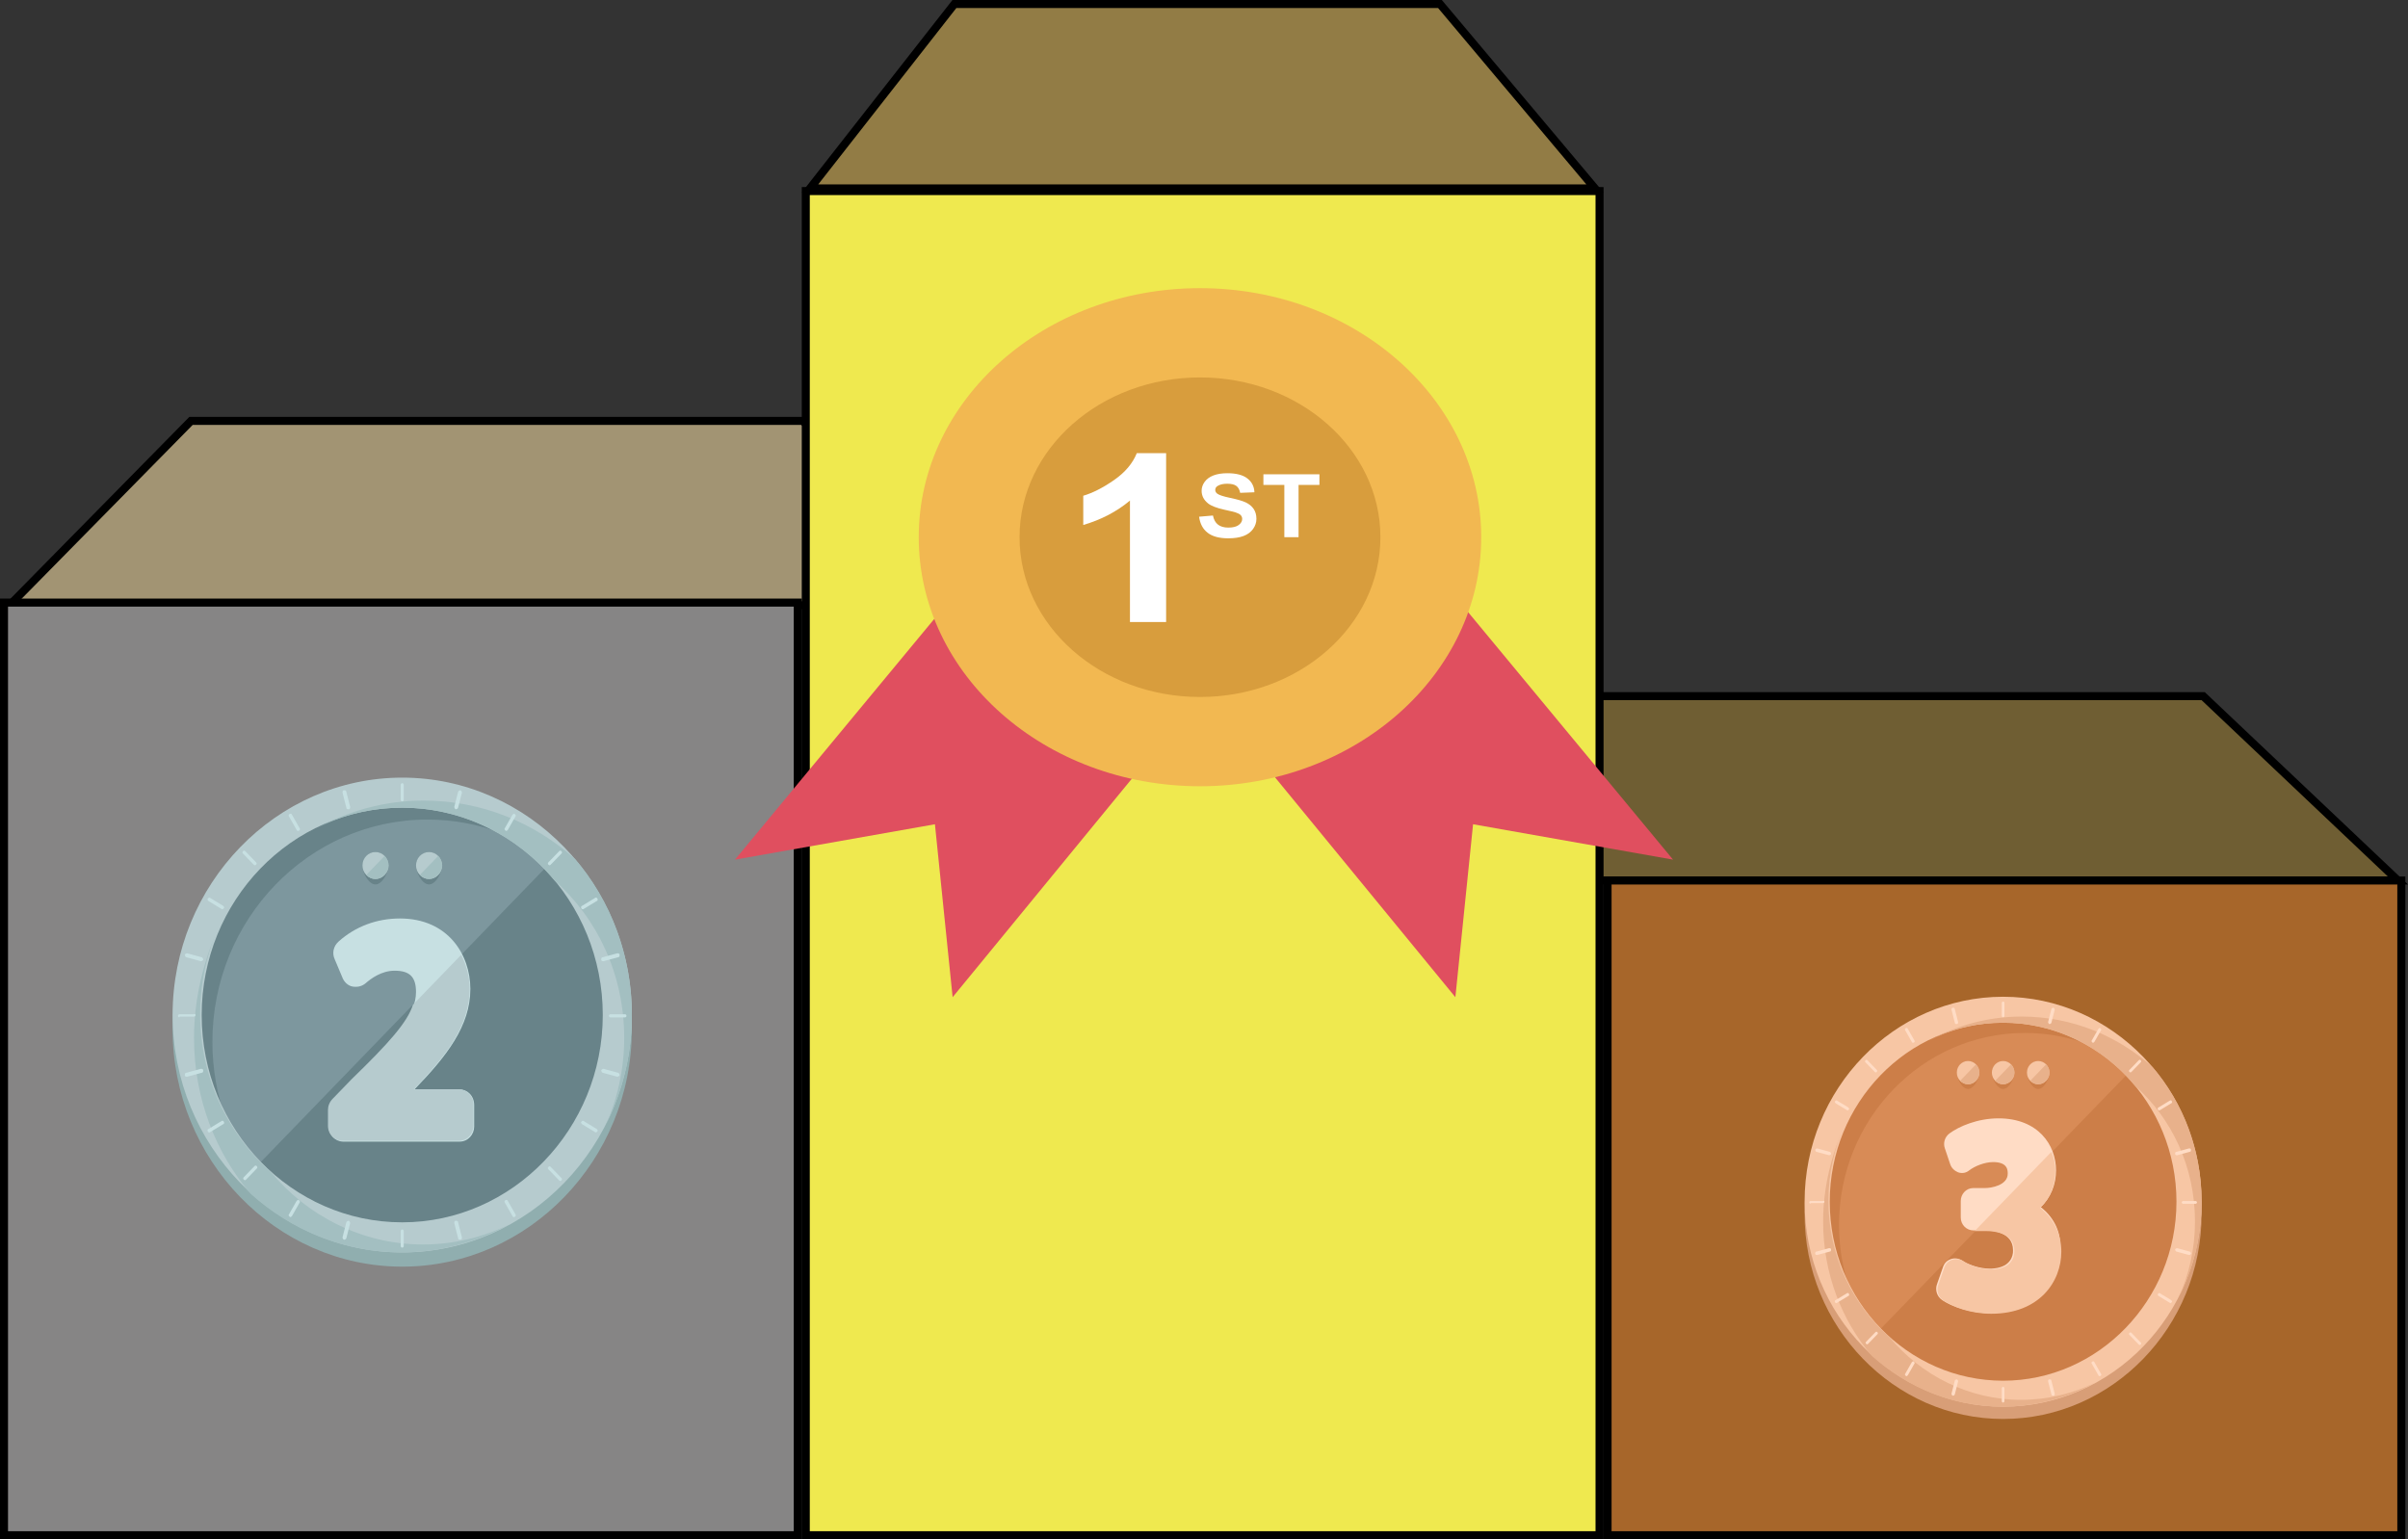 <svg width="901" height="576" viewBox="0 0 901 576" fill="none" xmlns="http://www.w3.org/2000/svg">
<rect x="0" y="0" width="901" height="576" fill="#333333" stroke="none"/>
<path d="M3.58 226.5L71.478 157.5H300.353L373.234 226.5H3.58Z" fill="#A29473" stroke="black" stroke-width="3"/>
<path d="M527.58 329.5L595.478 260.5H824.353L897.234 329.5H527.58Z" fill="#6F5E33" stroke="black" stroke-width="3"/>
<rect x="301.5" y="71.5" width="297" height="503" fill="#EFE94F" stroke="black" stroke-width="3"/>
<rect x="1.5" y="225.5" width="297" height="349" fill="#868585" stroke="black" stroke-width="3"/>
<rect x="601.5" y="329.5" width="297" height="245" fill="#A7662A" stroke="black" stroke-width="3"/>
<g clip-path="url(#clip0_2_110)">
<path d="M354.138 226.096L275 321.688L349.821 308.449L356.445 373.165L428.971 284.736" fill="#E04F5F"/>
<path d="M546.862 226.096L626 321.688L551.179 308.449L544.555 373.165L472.029 284.736" fill="#E04F5F"/>
<path d="M448.998 294.23C507.117 294.23 554.231 252.504 554.231 201.032C554.231 149.561 507.117 107.835 448.998 107.835C390.879 107.835 343.764 149.561 343.764 201.032C343.764 252.504 390.879 294.23 448.998 294.23Z" fill="#F2B851"/>
<path d="M448.998 260.822C486.282 260.822 516.508 234.053 516.508 201.032C516.508 168.011 486.282 141.242 448.998 141.242C411.713 141.242 381.488 168.011 381.488 201.032C381.488 234.053 411.713 260.822 448.998 260.822Z" fill="#D89D3D"/>
<path d="M436.328 232.773H422.796V187.319C417.863 191.443 412.031 194.492 405.324 196.454V185.515C408.849 184.481 412.682 182.53 416.834 179.65C420.974 176.781 423.813 173.416 425.351 169.587H436.328V232.773Z" fill="white"/>
<path d="M448.666 193.363L453.848 192.92C454.155 194.471 454.794 195.61 455.752 196.338C456.699 197.066 457.988 197.435 459.609 197.435C461.336 197.435 462.625 197.108 463.489 196.465C464.352 195.821 464.79 195.062 464.79 194.197C464.79 193.638 464.601 193.163 464.234 192.773C463.879 192.382 463.228 192.045 462.318 191.749C461.691 191.559 460.271 191.211 458.059 190.726C455.208 190.093 453.197 189.313 452.038 188.395C450.417 187.097 449.613 185.526 449.613 183.659C449.613 182.456 449.991 181.338 450.76 180.293C451.529 179.249 452.617 178.458 454.049 177.909C455.48 177.361 457.219 177.087 459.242 177.087C462.554 177.087 465.05 177.741 466.718 179.028C468.398 180.325 469.285 182.055 469.368 184.218L464.033 184.429C463.808 183.215 463.311 182.35 462.566 181.813C461.821 181.275 460.697 181.021 459.195 181.021C457.645 181.021 456.438 181.306 455.551 181.876C454.983 182.245 454.711 182.73 454.711 183.342C454.711 183.901 454.971 184.376 455.504 184.766C456.178 185.272 457.799 185.8 460.401 186.338C462.992 186.886 464.908 187.445 466.15 188.026C467.38 188.616 468.362 189.408 469.06 190.42C469.758 191.433 470.113 192.678 470.113 194.165C470.113 195.515 469.699 196.781 468.859 197.952C468.019 199.123 466.836 199.998 465.299 200.579C463.761 201.159 461.844 201.444 459.549 201.444C456.214 201.444 453.658 200.758 451.872 199.376C450.086 198.005 449.01 196 448.666 193.363Z" fill="white"/>
<path d="M480.558 201.022V181.464H472.727V177.488H493.689V181.464H485.882V201.022H480.558Z" fill="white"/>
</g>
<g clip-path="url(#clip1_2_110)">
<path d="M150.5 474C103.243 474 64.578 434.024 64.578 385.165C64.578 336.306 103.243 296.33 150.5 296.33C197.757 296.33 236.422 336.306 236.422 385.165C236.422 434.024 197.757 474 150.5 474Z" fill="#90AEAF"/>
<path d="M150.5 463.044C194.948 463.044 230.981 425.79 230.981 379.835C230.981 333.88 194.948 296.626 150.5 296.626C106.052 296.626 70.019 333.88 70.019 379.835C70.019 425.79 106.052 463.044 150.5 463.044Z" fill="#7D979E"/>
<path d="M79.471 389.903C79.471 344.005 115.558 306.694 159.951 306.694C179.714 306.694 197.757 314.097 211.791 326.238C197.184 308.175 175.131 296.626 150.5 296.626C106.107 296.626 70.019 333.937 70.019 379.835C70.019 405.301 81.189 428.102 98.66 443.5C86.631 428.99 79.471 410.335 79.471 389.903Z" fill="#688389"/>
<path d="M207.495 321.204C239 353.777 239 406.485 207.495 439.058C175.99 471.631 125.01 471.631 93.505 439.058" fill="#688389"/>
<path d="M150.5 468.67C103.243 468.67 64.578 428.694 64.578 379.835C64.578 330.976 103.243 291 150.5 291C197.757 291 236.422 330.976 236.422 379.835C236.422 428.694 197.757 468.67 150.5 468.67ZM150.5 302.252C108.971 302.252 75.461 337.194 75.461 379.835C75.461 422.772 109.257 457.417 150.5 457.417C191.743 457.417 225.539 422.476 225.539 379.835C225.539 337.194 192.029 302.252 150.5 302.252Z" fill="#B6CBCE"/>
<path d="M236.422 379.835C236.422 357.33 228.403 336.898 215.228 321.5C200.049 307.879 180.286 299.587 158.519 299.587C143.913 299.587 130.451 303.437 118.422 309.951C128.16 304.917 139.044 302.252 150.5 302.252C173.126 302.252 193.748 312.913 207.495 329.495C223.534 343.709 233.558 364.733 233.558 388.422C233.558 400.267 230.981 411.519 226.398 421.587C232.699 409.15 236.422 394.937 236.422 379.835Z" fill="#A3BFC1"/>
<path d="M72.597 388.422C72.597 410.927 80.617 431.359 93.791 446.757C108.971 460.379 128.733 468.67 150.214 468.67C164.82 468.67 178.282 464.82 190.311 458.306C180.573 463.044 169.689 465.709 158.233 465.709C135.607 465.709 114.985 455.049 101.238 438.466C85.199 424.252 74.888 403.228 74.888 379.539C74.888 367.694 77.466 356.442 82.049 346.374C76.32 359.107 72.597 373.32 72.597 388.422Z" fill="#A3BFC1"/>
<path d="M151.073 299.291C151.073 299.587 150.786 299.883 150.5 299.883C150.214 299.883 149.927 299.587 149.927 299.291V293.665C149.927 293.369 150.214 293.073 150.5 293.073C150.786 293.073 151.073 293.369 151.073 293.665V299.291Z" fill="#C7E0E2"/>
<path d="M151.073 466.301C151.073 466.597 150.786 466.893 150.5 466.893C150.214 466.893 149.927 466.597 149.927 466.301V460.675C149.927 460.379 150.214 460.083 150.5 460.083C150.786 460.083 151.073 460.379 151.073 460.675V466.301Z" fill="#C7E0E2"/>
<path d="M206.063 323.573C205.777 323.869 205.49 323.869 205.204 323.573C204.917 323.277 204.917 322.981 205.204 322.684L209.214 318.539C209.5 318.243 209.786 318.243 210.073 318.539C210.359 318.835 210.359 319.131 210.073 319.427L206.063 323.573Z" fill="#C7E0E2"/>
<path d="M92.073 441.427C91.786 441.723 91.5 441.723 91.214 441.427C90.927 441.131 90.927 440.835 91.214 440.539L95.223 436.393C95.51 436.097 95.796 436.097 96.082 436.393C96.369 436.689 96.369 436.985 96.082 437.282L92.073 441.427Z" fill="#C7E0E2"/>
<path d="M228.403 380.723C228.116 380.723 227.83 380.427 227.83 380.131C227.83 379.835 228.116 379.539 228.403 379.539H233.845C234.131 379.539 234.417 379.835 234.417 380.131C234.417 380.427 234.131 380.723 233.845 380.723H228.403Z" fill="#C7E0E2"/>
<path d="M67.155 380.723C66.869 380.723 66.582 380.427 66.582 380.131C66.582 379.835 66.869 379.539 67.155 379.539H72.597C72.883 379.243 73.17 379.539 73.17 379.835C73.17 380.131 72.883 380.427 72.597 380.427H67.155V380.723Z" fill="#C7E0E2"/>
<path d="M205.204 437.578C204.917 437.282 204.917 436.985 205.204 436.689C205.49 436.393 205.777 436.393 206.063 436.689L210.073 440.835C210.359 441.131 210.359 441.427 210.073 441.723C209.786 442.019 209.5 442.019 209.214 441.723L205.204 437.578Z" fill="#C7E0E2"/>
<path d="M90.927 319.427C90.641 319.131 90.641 318.835 90.927 318.539C91.214 318.243 91.5 318.243 91.786 318.539L95.796 322.684C96.082 322.981 96.082 323.277 95.796 323.573C95.51 323.869 95.223 323.869 94.937 323.573L90.927 319.427Z" fill="#C7E0E2"/>
<path d="M112.121 309.951C112.408 310.248 112.121 310.84 111.835 310.84C111.549 311.136 110.976 310.84 110.976 310.544L108.112 305.51C107.825 305.214 108.112 304.621 108.398 304.621C108.684 304.325 109.257 304.621 109.257 304.917L112.121 309.951Z" fill="#C7E0E2"/>
<path d="M192.888 454.456C193.175 454.752 192.888 455.345 192.602 455.345C192.316 455.641 191.743 455.345 191.743 455.049L188.879 450.015C188.592 449.718 188.879 449.126 189.165 449.126C189.451 448.83 190.024 449.126 190.024 449.422L192.888 454.456Z" fill="#C7E0E2"/>
<path d="M171.408 302.252C171.408 302.549 170.835 302.845 170.549 302.845C170.262 302.845 169.976 302.252 169.976 301.956L171.408 296.33C171.408 296.034 171.981 295.738 172.267 295.738C172.553 295.738 172.84 296.33 172.84 296.626L171.408 302.252Z" fill="#C7E0E2"/>
<path d="M129.592 463.34C129.592 463.636 129.019 463.932 128.733 463.932C128.447 463.932 128.16 463.34 128.16 463.044L129.592 457.417C129.592 457.121 130.165 456.825 130.451 456.825C130.738 456.825 131.024 457.417 131.024 457.714L129.592 463.34Z" fill="#C7E0E2"/>
<path d="M218.379 340.155C218.092 340.451 217.519 340.155 217.519 339.859C217.233 339.563 217.519 338.971 217.806 338.971L222.675 336.01C222.961 335.714 223.534 336.01 223.534 336.306C223.82 336.602 223.534 337.194 223.248 337.194L218.379 340.155Z" fill="#C7E0E2"/>
<path d="M78.612 423.66C78.325 423.956 77.752 423.66 77.752 423.364C77.466 423.068 77.752 422.476 78.039 422.476L82.908 419.515C83.194 419.218 83.767 419.515 83.767 419.811C84.053 420.107 83.767 420.699 83.481 420.699L78.612 423.66Z" fill="#C7E0E2"/>
<path d="M225.539 401.451C225.252 401.451 224.966 400.859 224.966 400.563C224.966 400.267 225.539 399.971 225.825 399.971L231.267 401.451C231.553 401.451 231.84 402.044 231.84 402.34C231.84 402.636 231.267 402.932 230.981 402.932L225.539 401.451Z" fill="#C7E0E2"/>
<path d="M69.733 358.218C69.447 358.218 69.16 357.626 69.16 357.33C69.16 357.034 69.733 356.738 70.019 356.738L75.461 358.218C75.748 358.218 76.034 358.811 76.034 359.107C76.034 359.403 75.461 359.699 75.175 359.699L69.733 358.218Z" fill="#C7E0E2"/>
<path d="M83.481 338.971C83.767 339.267 84.053 339.563 83.767 339.859C83.481 340.155 83.194 340.451 82.908 340.155L78.039 337.194C77.752 336.898 77.466 336.602 77.752 336.306C78.039 336.01 78.325 335.714 78.612 336.01L83.481 338.971Z" fill="#C7E0E2"/>
<path d="M223.248 422.476C223.534 422.772 223.82 423.068 223.534 423.364C223.248 423.66 222.961 423.956 222.675 423.66L217.806 420.699C217.519 420.403 217.233 420.107 217.519 419.811C217.806 419.515 218.092 419.218 218.379 419.515L223.248 422.476Z" fill="#C7E0E2"/>
<path d="M131.024 301.956C131.024 302.252 131.024 302.845 130.451 302.845C130.165 302.845 129.592 302.845 129.592 302.252L128.16 296.626C128.16 296.33 128.16 295.738 128.733 295.738C129.019 295.738 129.592 295.738 129.592 296.33L131.024 301.956Z" fill="#C7E0E2"/>
<path d="M172.84 463.044C172.84 463.34 172.84 463.932 172.267 463.932C171.981 463.932 171.408 463.932 171.408 463.34L169.976 457.714C169.976 457.417 169.976 456.825 170.549 456.825C170.835 456.825 171.408 456.825 171.408 457.417L172.84 463.044Z" fill="#C7E0E2"/>
<path d="M190.024 310.544C189.738 310.84 189.451 311.136 189.165 310.84C188.879 310.544 188.592 310.248 188.879 309.951L191.743 304.917C192.029 304.621 192.316 304.325 192.602 304.621C192.888 304.917 193.175 305.214 192.888 305.51L190.024 310.544Z" fill="#C7E0E2"/>
<path d="M109.257 455.049C108.971 455.345 108.684 455.641 108.398 455.345C108.112 455.049 107.825 454.752 108.112 454.456L110.976 449.422C111.262 449.126 111.549 448.83 111.835 449.126C112.121 449.422 112.408 449.718 112.121 450.015L109.257 455.049Z" fill="#C7E0E2"/>
<path d="M225.825 359.699C225.539 359.699 224.966 359.699 224.966 359.107C224.966 358.811 224.966 358.218 225.539 358.218L230.981 356.738C231.267 356.738 231.84 356.738 231.84 357.33C231.84 357.626 231.84 358.218 231.267 358.218L225.825 359.699Z" fill="#C7E0E2"/>
<path d="M70.019 402.932C69.733 402.932 69.16 402.932 69.16 402.34C69.16 402.044 69.16 401.451 69.733 401.451L75.175 399.971C75.461 399.971 76.034 399.971 76.034 400.563C76.034 400.859 76.034 401.451 75.461 401.451L70.019 402.932Z" fill="#C7E0E2"/>
<path d="M171.981 407.67H155.083C167.112 395.233 175.99 383.981 175.99 370.063C175.99 357.33 167.684 343.709 149.641 343.709C141.049 343.709 133.029 346.67 126.728 352.296C124.723 354.073 124.15 356.738 125.296 359.107L128.16 365.917C128.733 367.398 130.165 368.879 131.883 369.175C133.602 369.471 135.32 369.175 136.752 367.99C138.757 366.214 142.767 363.252 147.636 363.252C153.364 363.252 155.655 365.621 155.655 371.248C155.655 379.539 148.495 387.83 131.883 404.117L124.723 411.519C123.578 412.704 123.005 414.184 123.005 415.665V421.587C123.005 424.845 125.583 427.214 128.447 427.214H171.981C175.131 427.214 177.422 424.549 177.422 421.587V413.592C177.422 410.039 174.845 407.67 171.981 407.67Z" fill="#C7E0E2"/>
<path d="M131.597 403.82L124.437 411.223C123.291 412.408 122.718 413.888 122.718 415.369V421.291C122.718 424.549 125.296 426.917 128.16 426.917H171.694C174.845 426.917 177.136 424.252 177.136 421.291V413.296C177.136 410.039 174.558 407.67 171.694 407.67H154.796C166.825 395.233 175.704 383.981 175.704 370.063C175.704 365.621 174.558 361.18 172.553 357.33L154.51 375.985C152.505 382.5 145.345 390.495 131.597 403.82Z" fill="#B6CBCE"/>
<path d="M145.345 323.869C145.345 326.534 143.053 330.976 140.476 330.976C137.898 330.976 135.607 326.534 135.607 323.869C135.607 321.204 137.898 318.835 140.476 318.835C143.053 318.835 145.345 321.204 145.345 323.869Z" fill="#688389"/>
<path d="M140.476 328.903C143.165 328.903 145.345 326.649 145.345 323.869C145.345 321.089 143.165 318.835 140.476 318.835C137.787 318.835 135.607 321.089 135.607 323.869C135.607 326.649 137.787 328.903 140.476 328.903Z" fill="#B6CBCE"/>
<path d="M143.913 320.316C145.917 322.388 145.917 325.35 143.913 327.422C141.908 329.495 139.044 329.495 137.039 327.422" fill="#A3BFC1"/>
<path d="M165.393 323.869C165.393 326.534 163.102 330.976 160.524 330.976C157.947 330.976 155.655 326.534 155.655 323.869C155.655 321.204 157.947 318.835 160.524 318.835C163.102 318.835 165.393 321.204 165.393 323.869Z" fill="#688389"/>
<path d="M160.524 328.903C163.213 328.903 165.393 326.649 165.393 323.869C165.393 321.089 163.213 318.835 160.524 318.835C157.835 318.835 155.655 321.089 155.655 323.869C155.655 326.649 157.835 328.903 160.524 328.903Z" fill="#B6CBCE"/>
<path d="M163.961 320.316C165.966 322.388 165.966 325.35 163.961 327.422C161.956 329.495 159.092 329.495 157.087 327.422" fill="#A3BFC1"/>
</g>
<path d="M749.5 531C708.65 531 675.228 496.485 675.228 454.301C675.228 412.117 708.65 377.602 749.5 377.602C790.35 377.602 823.772 412.117 823.772 454.301C823.772 496.485 790.35 531 749.5 531Z" fill="#D89E77"/>
<path d="M749.5 521.54C787.921 521.54 819.068 489.376 819.068 449.699C819.068 410.022 787.921 377.858 749.5 377.858C711.079 377.858 679.932 410.022 679.932 449.699C679.932 489.376 711.079 521.54 749.5 521.54Z" fill="#D88B56"/>
<path d="M688.102 458.392C688.102 418.764 719.296 386.55 757.67 386.55C774.752 386.55 790.35 392.942 802.481 403.424C789.854 387.828 770.791 377.858 749.5 377.858C711.126 377.858 679.932 410.071 679.932 449.699C679.932 471.686 689.587 491.372 704.689 504.667C694.291 492.139 688.102 476.032 688.102 458.392Z" fill="#CC7E48"/>
<path d="M798.767 399.078C826 427.201 826 472.709 798.767 500.832C771.534 528.955 727.466 528.955 700.233 500.832" fill="#CC7E48"/>
<path d="M749.5 526.398C708.65 526.398 675.228 491.883 675.228 449.699C675.228 407.515 708.65 373 749.5 373C790.35 373 823.772 407.515 823.772 449.699C823.772 491.883 790.35 526.398 749.5 526.398ZM749.5 382.715C713.602 382.715 684.636 412.883 684.636 449.699C684.636 486.77 713.85 516.683 749.5 516.683C785.15 516.683 814.364 486.515 814.364 449.699C814.364 412.883 785.398 382.715 749.5 382.715Z" fill="#F7C6A4"/>
<path d="M823.772 449.699C823.772 430.269 816.84 412.628 805.451 399.333C792.33 387.573 775.248 380.414 756.432 380.414C743.806 380.414 732.17 383.738 721.772 389.362C730.189 385.016 739.597 382.715 749.5 382.715C769.058 382.715 786.883 391.919 798.767 406.236C812.631 418.508 821.296 436.66 821.296 457.113C821.296 467.34 819.068 477.055 815.107 485.748C820.553 475.01 823.772 462.738 823.772 449.699Z" fill="#E8B18B"/>
<path d="M682.16 457.113C682.16 476.544 689.092 494.184 700.481 507.479C713.602 519.24 730.684 526.398 749.252 526.398C761.879 526.398 773.515 523.074 783.913 517.45C775.495 521.54 766.087 523.841 756.184 523.841C736.626 523.841 718.801 514.638 706.917 500.32C693.053 488.049 684.141 469.896 684.141 449.443C684.141 439.217 686.369 429.502 690.33 420.809C685.379 431.803 682.16 444.074 682.16 457.113Z" fill="#E8B18B"/>
<path d="M749.995 380.159C749.995 380.414 749.748 380.67 749.5 380.67C749.252 380.67 749.005 380.414 749.005 380.159V375.301C749.005 375.045 749.252 374.79 749.5 374.79C749.748 374.79 749.995 375.045 749.995 375.301V380.159Z" fill="#FFDCC5"/>
<path d="M749.995 524.353C749.995 524.608 749.748 524.864 749.5 524.864C749.252 524.864 749.005 524.608 749.005 524.353V519.495C749.005 519.239 749.252 518.984 749.5 518.984C749.748 518.984 749.995 519.239 749.995 519.495V524.353Z" fill="#FFDCC5"/>
<path d="M797.529 401.123C797.282 401.379 797.034 401.379 796.786 401.123C796.539 400.867 796.539 400.612 796.786 400.356L800.252 396.777C800.5 396.521 800.748 396.521 800.995 396.777C801.243 397.032 801.243 397.288 800.995 397.544L797.529 401.123Z" fill="#FFDCC5"/>
<path d="M698.995 502.877C698.748 503.133 698.5 503.133 698.252 502.877C698.005 502.621 698.005 502.366 698.252 502.11L701.718 498.531C701.966 498.275 702.214 498.275 702.461 498.531C702.709 498.786 702.709 499.042 702.461 499.298L698.995 502.877Z" fill="#FFDCC5"/>
<path d="M816.84 450.466C816.592 450.466 816.345 450.21 816.345 449.955C816.345 449.699 816.592 449.443 816.84 449.443H821.544C821.791 449.443 822.039 449.699 822.039 449.955C822.039 450.21 821.791 450.466 821.544 450.466H816.84Z" fill="#FFDCC5"/>
<path d="M677.456 450.466C677.209 450.466 676.961 450.21 676.961 449.955C676.961 449.699 677.209 449.443 677.456 449.443H682.16C682.408 449.188 682.655 449.443 682.655 449.699C682.655 449.955 682.408 450.21 682.16 450.21H677.456V450.466Z" fill="#FFDCC5"/>
<path d="M796.786 499.553C796.539 499.298 796.539 499.042 796.786 498.786C797.034 498.531 797.282 498.531 797.529 498.786L800.995 502.366C801.243 502.621 801.243 502.877 800.995 503.133C800.748 503.388 800.5 503.388 800.252 503.133L796.786 499.553Z" fill="#FFDCC5"/>
<path d="M698.005 397.544C697.757 397.288 697.757 397.032 698.005 396.777C698.252 396.521 698.5 396.521 698.748 396.777L702.214 400.356C702.461 400.612 702.461 400.867 702.214 401.123C701.966 401.379 701.718 401.379 701.471 401.123L698.005 397.544Z" fill="#FFDCC5"/>
<path d="M716.325 389.362C716.573 389.618 716.325 390.129 716.078 390.129C715.83 390.385 715.335 390.129 715.335 389.874L712.859 385.528C712.612 385.272 712.859 384.761 713.107 384.761C713.354 384.505 713.85 384.761 713.85 385.016L716.325 389.362Z" fill="#FFDCC5"/>
<path d="M786.141 514.126C786.388 514.382 786.141 514.893 785.893 514.893C785.646 515.149 785.15 514.893 785.15 514.638L782.675 510.291C782.427 510.036 782.675 509.524 782.922 509.524C783.17 509.269 783.665 509.524 783.665 509.78L786.141 514.126Z" fill="#FFDCC5"/>
<path d="M767.573 382.715C767.573 382.971 767.078 383.227 766.83 383.227C766.583 383.227 766.335 382.715 766.335 382.46L767.573 377.602C767.573 377.346 768.068 377.091 768.316 377.091C768.563 377.091 768.811 377.602 768.811 377.858L767.573 382.715Z" fill="#FFDCC5"/>
<path d="M731.427 521.796C731.427 522.052 730.932 522.307 730.684 522.307C730.437 522.307 730.189 521.796 730.189 521.54L731.427 516.683C731.427 516.427 731.922 516.172 732.17 516.172C732.417 516.172 732.665 516.683 732.665 516.938L731.427 521.796Z" fill="#FFDCC5"/>
<path d="M808.175 415.44C807.927 415.696 807.432 415.44 807.432 415.184C807.184 414.929 807.432 414.417 807.68 414.417L811.888 411.861C812.136 411.605 812.631 411.861 812.631 412.117C812.879 412.372 812.631 412.883 812.384 412.883L808.175 415.44Z" fill="#FFDCC5"/>
<path d="M687.359 487.537C687.112 487.793 686.617 487.537 686.617 487.282C686.369 487.026 686.617 486.515 686.864 486.515L691.073 483.958C691.32 483.702 691.816 483.958 691.816 484.214C692.063 484.469 691.816 484.981 691.568 484.981L687.359 487.537Z" fill="#FFDCC5"/>
<path d="M814.364 468.362C814.116 468.362 813.869 467.851 813.869 467.595C813.869 467.34 814.364 467.084 814.612 467.084L819.316 468.362C819.563 468.362 819.811 468.874 819.811 469.129C819.811 469.385 819.316 469.641 819.068 469.641L814.364 468.362Z" fill="#FFDCC5"/>
<path d="M679.684 431.036C679.437 431.036 679.189 430.524 679.189 430.269C679.189 430.013 679.684 429.757 679.932 429.757L684.636 431.036C684.883 431.036 685.131 431.547 685.131 431.803C685.131 432.058 684.636 432.314 684.388 432.314L679.684 431.036Z" fill="#FFDCC5"/>
<path d="M691.568 414.417C691.816 414.673 692.063 414.929 691.816 415.184C691.568 415.44 691.32 415.696 691.073 415.44L686.864 412.883C686.617 412.628 686.369 412.372 686.617 412.117C686.864 411.861 687.112 411.605 687.359 411.861L691.568 414.417Z" fill="#FFDCC5"/>
<path d="M812.384 486.515C812.631 486.77 812.879 487.026 812.631 487.282C812.384 487.537 812.136 487.793 811.888 487.537L807.68 484.981C807.432 484.725 807.184 484.469 807.432 484.214C807.68 483.958 807.927 483.702 808.175 483.958L812.384 486.515Z" fill="#FFDCC5"/>
<path d="M732.665 382.46C732.665 382.715 732.665 383.227 732.17 383.227C731.922 383.227 731.427 383.227 731.427 382.715L730.189 377.858C730.189 377.602 730.189 377.091 730.684 377.091C730.932 377.091 731.427 377.091 731.427 377.602L732.665 382.46Z" fill="#FFDCC5"/>
<path d="M768.811 521.54C768.811 521.796 768.811 522.307 768.316 522.307C768.068 522.307 767.573 522.307 767.573 521.796L766.335 516.938C766.335 516.683 766.335 516.172 766.83 516.172C767.078 516.172 767.573 516.172 767.573 516.683L768.811 521.54Z" fill="#FFDCC5"/>
<path d="M783.665 389.874C783.417 390.129 783.17 390.385 782.922 390.129C782.675 389.874 782.427 389.618 782.675 389.362L785.15 385.016C785.398 384.761 785.646 384.505 785.893 384.761C786.141 385.016 786.388 385.272 786.141 385.528L783.665 389.874Z" fill="#FFDCC5"/>
<path d="M713.85 514.638C713.602 514.893 713.354 515.149 713.107 514.893C712.859 514.638 712.612 514.382 712.859 514.126L715.335 509.78C715.583 509.524 715.83 509.269 716.078 509.524C716.325 509.78 716.573 510.036 716.325 510.291L713.85 514.638Z" fill="#FFDCC5"/>
<path d="M814.612 432.314C814.364 432.314 813.869 432.314 813.869 431.803C813.869 431.547 813.869 431.036 814.364 431.036L819.068 429.757C819.316 429.757 819.811 429.757 819.811 430.269C819.811 430.524 819.811 431.036 819.316 431.036L814.612 432.314Z" fill="#FFDCC5"/>
<path d="M679.932 469.641C679.684 469.641 679.189 469.641 679.189 469.129C679.189 468.874 679.189 468.362 679.684 468.362L684.388 467.084C684.636 467.084 685.131 467.084 685.131 467.595C685.131 467.851 685.131 468.362 684.636 468.362L679.932 469.641Z" fill="#FFDCC5"/>
<path d="M763.612 451.744C767.325 448.165 769.306 443.307 769.306 437.939C769.306 428.479 762.621 418.508 747.767 418.508C739.845 418.508 732.913 421.576 729.447 424.133C727.714 425.411 726.971 427.712 727.714 429.757L729.694 435.638C730.189 437.172 731.427 438.194 732.665 438.706C734.15 439.217 735.636 438.961 736.874 437.939C738.854 436.405 742.568 434.871 745.786 434.871C751.233 434.871 751.233 437.939 751.233 439.217C751.233 443.563 745.044 444.586 742.816 444.586H738.359C735.636 444.586 733.655 446.887 733.655 449.443V455.579C733.655 458.392 735.883 460.437 738.359 460.437H742.816C745.291 460.437 753.214 460.948 753.214 467.851C753.214 468.618 753.214 470.663 751.481 472.453C749.748 474.243 746.777 474.754 744.549 474.754C740.34 474.754 735.883 472.964 734.15 471.686C732.913 470.919 731.427 470.663 729.942 471.175C728.456 471.686 727.466 472.709 726.971 474.243L724.743 480.634C724 482.68 724.743 485.236 726.723 486.515C730.189 488.816 736.874 491.372 744.549 491.372C762.621 491.372 770.791 479.356 770.791 468.107C771.534 461.46 768.563 455.579 763.612 451.744Z" fill="#FFDCC5"/>
<path d="M738.854 460.693H743.311C745.786 460.693 753.709 461.204 753.709 468.107C753.709 468.874 753.709 470.919 751.976 472.709C750.243 474.498 747.272 475.01 745.044 475.01C740.835 475.01 736.379 473.22 734.646 471.942C733.408 471.175 731.922 470.919 730.437 471.43C728.951 471.942 727.961 472.964 727.466 474.498L725.238 480.89C724.495 482.935 725.238 485.492 727.218 486.77C730.684 489.071 737.369 491.628 745.044 491.628C763.117 491.628 771.286 479.612 771.286 468.362C771.286 461.715 768.316 455.835 763.364 452C767.078 448.421 769.058 443.563 769.058 438.194C769.058 435.638 768.563 433.337 767.573 431.036L738.854 460.693Z" fill="#F7C6A4"/>
<path d="M740.587 401.379C740.587 403.68 738.607 407.515 736.379 407.515C734.15 407.515 732.17 403.68 732.17 401.379C732.17 399.078 734.15 397.032 736.379 397.032C738.607 397.032 740.587 399.078 740.587 401.379Z" fill="#CC7E48"/>
<path d="M736.379 405.725C738.703 405.725 740.587 403.779 740.587 401.379C740.587 398.978 738.703 397.032 736.379 397.032C734.054 397.032 732.17 398.978 732.17 401.379C732.17 403.779 734.054 405.725 736.379 405.725Z" fill="#F7C6A4"/>
<path d="M739.35 398.311C741.083 400.1 741.083 402.657 739.35 404.447C737.617 406.236 735.141 406.236 733.408 404.447" fill="#E8B18B"/>
<path d="M753.709 401.379C753.709 403.68 751.728 407.515 749.5 407.515C747.272 407.515 745.291 403.68 745.291 401.379C745.291 399.078 747.272 397.032 749.5 397.032C751.728 397.032 753.709 399.078 753.709 401.379Z" fill="#CC7E48"/>
<path d="M749.5 405.725C751.824 405.725 753.709 403.779 753.709 401.379C753.709 398.978 751.824 397.032 749.5 397.032C747.176 397.032 745.291 398.978 745.291 401.379C745.291 403.779 747.176 405.725 749.5 405.725Z" fill="#F7C6A4"/>
<path d="M752.471 398.311C754.204 400.1 754.204 402.657 752.471 404.447C750.738 406.236 748.262 406.236 746.529 404.447" fill="#E8B18B"/>
<path d="M766.83 401.379C766.83 403.68 764.85 407.515 762.621 407.515C760.393 407.515 758.413 403.68 758.413 401.379C758.413 399.078 760.393 397.032 762.621 397.032C764.85 397.032 766.83 399.078 766.83 401.379Z" fill="#CC7E48"/>
<path d="M762.621 405.725C764.946 405.725 766.83 403.779 766.83 401.379C766.83 398.978 764.946 397.032 762.621 397.032C760.297 397.032 758.413 398.978 758.413 401.379C758.413 403.779 760.297 405.725 762.621 405.725Z" fill="#F7C6A4"/>
<path d="M765.592 398.311C767.325 400.1 767.325 402.657 765.592 404.447C763.859 406.236 761.383 406.236 759.65 404.447" fill="#E8B18B"/>
<path d="M303.08 70.5L357.11 1.5H538.784L596.78 70.5H303.08Z" fill="#927C45" stroke="black" stroke-width="3"/>
<defs>
<clipPath id="clip0_2_110">
<rect width="351" height="313" fill="white" transform="translate(275 84)"/>
</clipPath>
<clipPath id="clip1_2_110">
<rect width="177" height="183" fill="white" transform="translate(62 291)"/>
</clipPath>
</defs>
</svg>
